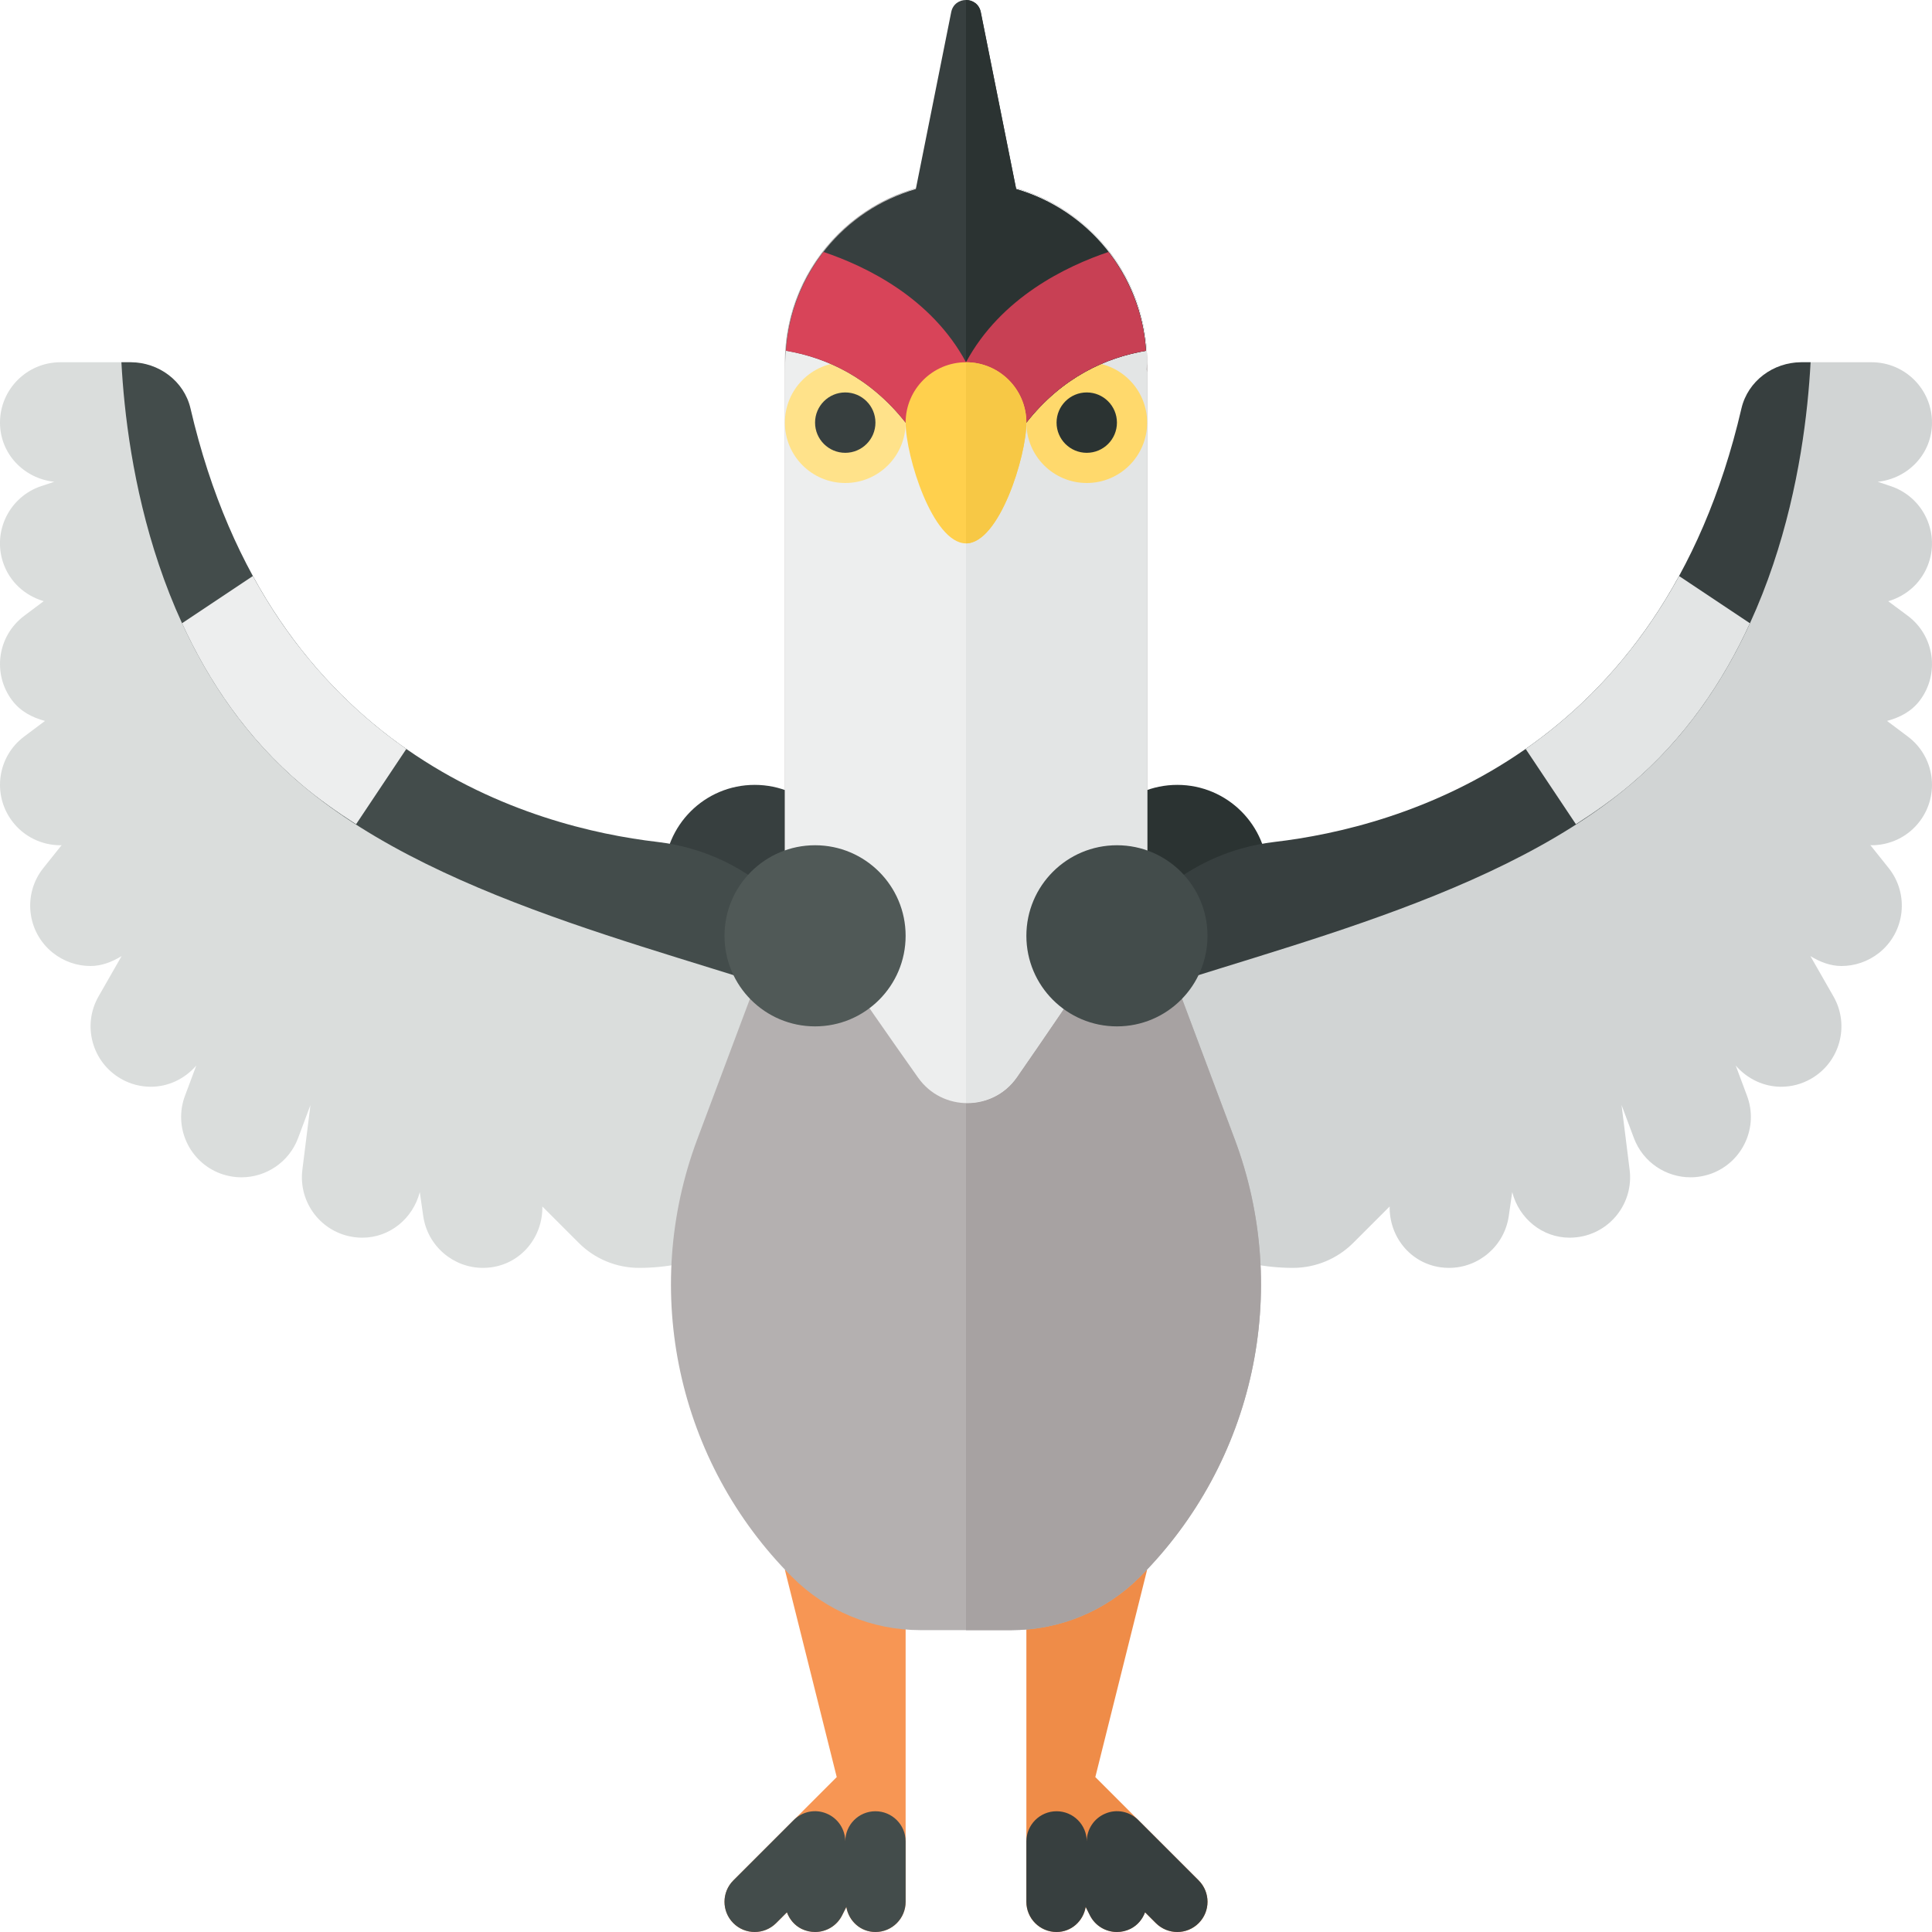 <?xml version="1.0" encoding="utf-8"?>
<!-- Generator: Adobe Illustrator 23.0.6, SVG Export Plug-In . SVG Version: 6.00 Build 0)  -->
<svg version="1.1" xmlns="http://www.w3.org/2000/svg" xmlns:xlink="http://www.w3.org/1999/xlink" x="0px" y="0px" width="32px"
	 height="32px" viewBox="0 0 32 32" enable-background="new 0 0 32 32" xml:space="preserve">
<g id="labels">
	<g>
	</g>
</g>
<g id="icons">
	<g>
		<circle fill="#2B3332" cx="19.5" cy="14.5" r="1.5"/>
		<path fill="#D1D4D4" d="M18.998,15.001l0.079-0.079c0.548-0.548,1.352-0.332,2.122-0.422c2.064-0.241,6.679-1.916,8.012-7.658
			C29.317,6.388,29.37,6,29.836,6h0.164c0,0,0,0,0,0h1c0.552,0,1,0.448,1,1c0,0.516-0.396,0.926-0.899,0.98l0.215,0.072
			c0.524,0.175,0.807,0.741,0.632,1.265c-0.108,0.324-0.367,0.552-0.673,0.641L31.6,10.2c0.442,0.331,0.531,0.958,0.2,1.4
			c-0.139,0.186-0.337,0.285-0.545,0.341L31.6,12.2c0.442,0.331,0.531,0.958,0.2,1.4c-0.196,0.262-0.497,0.4-0.801,0.4
			c-0.007,0-0.014-0.003-0.021-0.003l0.303,0.379c0.345,0.431,0.275,1.061-0.156,1.405C30.94,15.928,30.719,16,30.5,16
			c-0.183,0-0.355-0.067-0.514-0.164l0.382,0.668c0.274,0.479,0.107,1.09-0.372,1.364C29.839,17.958,29.669,18,29.501,18
			c-0.285,0-0.559-0.128-0.752-0.351l0.187,0.5c0.194,0.517-0.068,1.093-0.585,1.288C28.235,19.479,28.116,19.5,28,19.5
			c-0.405,0-0.786-0.248-0.937-0.649l-0.205-0.548l0.134,1.073c0.068,0.548-0.32,1.048-0.868,1.116
			c-0.042,0.005-0.084,0.008-0.125,0.008c-0.454,0-0.838-0.316-0.952-0.755l-0.057,0.396C24.918,20.64,24.49,21,24.001,21
			c-0.047,0-0.095-0.003-0.143-0.01c-0.504-0.072-0.849-0.511-0.841-1.007l-0.604,0.604C22.148,20.851,21.79,21,21.416,21h-0.003
			c-0.904,0-1.772-0.359-2.411-0.999l-0.002-0.002C18.359,19.359,18,18.492,18,17.588v-0.175C18,16.508,18.359,15.641,18.998,15.001
			z"/>
		<circle fill="#373F3F" cx="12.5" cy="14.5" r="1.5"/>
		<path fill="#F79654" d="M13,26l0.859,3.434l-1.712,1.712c-0.195,0.195-0.195,0.512,0,0.707C12.244,31.951,12.372,32,12.5,32
			s0.256-0.049,0.354-0.146l0.18-0.18c0.043,0.115,0.124,0.215,0.242,0.274C13.348,31.983,13.424,32,13.5,32
			c0.184,0,0.36-0.101,0.448-0.276l0.07-0.139C14.058,31.819,14.254,32,14.5,32c0.276,0,0.5-0.224,0.5-0.5V30v-1.707V26H13z"/>
		<path fill="#EF8C48" d="M19.854,31.146l-1.712-1.712L19,26h-2v2.293V30v1.5c0,0.276,0.224,0.5,0.5,0.5
			c0.246,0,0.442-0.181,0.483-0.416l0.07,0.139C18.141,31.899,18.317,32,18.5,32c0.075,0,0.151-0.017,0.223-0.053
			c0.118-0.059,0.2-0.16,0.242-0.274l0.18,0.18C19.244,31.951,19.372,32,19.5,32s0.256-0.049,0.354-0.146
			C20.049,31.658,20.049,31.342,19.854,31.146z"/>
		<path fill="#434C4B" d="M14.5,30c-0.276,0-0.5,0.224-0.5,0.5c0-0.202-0.122-0.385-0.309-0.462
			c-0.187-0.079-0.401-0.035-0.545,0.108l-1,1c-0.195,0.195-0.195,0.512,0,0.707C12.244,31.951,12.372,32,12.5,32
			s0.256-0.049,0.354-0.146l0.18-0.18c0.043,0.115,0.124,0.215,0.242,0.274C13.348,31.983,13.424,32,13.5,32
			c0.184,0,0.36-0.101,0.448-0.276l0.07-0.139C14.058,31.819,14.254,32,14.5,32c0.276,0,0.5-0.224,0.5-0.5v-1
			C15,30.224,14.776,30,14.5,30z"/>
		<path fill="#373F3F" d="M17.5,30c0.276,0,0.5,0.224,0.5,0.5c0-0.202,0.122-0.385,0.309-0.462c0.187-0.079,0.401-0.035,0.545,0.108
			l1,1c0.195,0.195,0.195,0.512,0,0.707C19.756,31.951,19.628,32,19.5,32s-0.256-0.049-0.354-0.146l-0.18-0.18
			c-0.043,0.115-0.124,0.215-0.242,0.274C18.652,31.983,18.576,32,18.5,32c-0.184,0-0.36-0.101-0.448-0.276l-0.07-0.139
			C17.942,31.819,17.746,32,17.5,32c-0.276,0-0.5-0.224-0.5-0.5v-1C17,30.224,17.224,30,17.5,30z"/>
		<path fill="#DADDDC" d="M13.001,15.001l-0.079-0.079C12.374,14.374,11.57,14.59,10.8,14.5c-2.064-0.241-6.679-1.916-8.012-7.658
			C2.682,6.388,2.629,6,2.164,6H2c0,0,0,0,0,0H1C0.448,6,0,6.448,0,7c0,0.516,0.396,0.926,0.899,0.98L0.684,8.051
			C0.16,8.226-0.124,8.792,0.051,9.316c0.108,0.324,0.367,0.552,0.673,0.641L0.4,10.2c-0.442,0.331-0.531,0.958-0.2,1.4
			c0.139,0.186,0.337,0.285,0.545,0.341L0.4,12.2c-0.442,0.331-0.531,0.958-0.2,1.4C0.396,13.862,0.697,14,1.001,14
			c0.007,0,0.014-0.003,0.021-0.003l-0.303,0.379c-0.345,0.431-0.275,1.061,0.156,1.405C1.06,15.928,1.28,16,1.5,16
			c0.183,0,0.355-0.067,0.514-0.164l-0.382,0.668c-0.274,0.479-0.107,1.09,0.372,1.364C2.16,17.958,2.331,18,2.499,18
			c0.285,0,0.559-0.128,0.752-0.351l-0.187,0.5c-0.194,0.517,0.068,1.093,0.585,1.288C3.765,19.479,3.883,19.5,4,19.5
			c0.405,0,0.786-0.248,0.937-0.649l0.205-0.548l-0.134,1.073c-0.068,0.548,0.32,1.048,0.868,1.116
			C5.918,20.498,5.96,20.5,6.001,20.5c0.454,0,0.838-0.316,0.952-0.755l0.057,0.396C7.082,20.64,7.509,21,7.999,21
			c0.047,0,0.095-0.003,0.143-0.01c0.504-0.072,0.849-0.511,0.841-1.007l0.604,0.604C9.851,20.851,10.21,21,10.584,21h0.003
			c0.904,0,1.772-0.359,2.411-0.999l0.002-0.002c0.64-0.64,0.999-1.507,0.999-2.411v-0.175C14,16.508,13.641,15.641,13.001,15.001z"
			/>
		<path fill="#B4B0B0" d="M19.191,15.509l1.259,3.357c0.944,2.517,0.329,5.354-1.571,7.254l0,0C18.316,26.684,17.553,27,16.757,27
			h-1.515c-0.796,0-1.559-0.316-2.121-0.879l0,0c-1.901-1.901-2.515-4.737-1.571-7.254l1.259-3.357
			C12.935,15.173,13,14.816,13,14.456V6c0-1.657,1.343-3,3-3h0c1.657,0,3,1.343,3,3v8.456C19,14.816,19.065,15.173,19.191,15.509z"
			/>
		<path fill="#A7A2A2" d="M16.757,27c0.796,0,1.559-0.316,2.121-0.879c1.901-1.901,2.515-4.737,1.571-7.255l-1.259-3.357
			C19.065,15.173,19,14.816,19,14.456V6c0-1.657-1.343-3-3-3v24H16.757z"/>
		<path fill="#EDEEEE" d="M19,14.456V6.17c0-0.018-0.01-0.033-0.012-0.051C18.99,6.078,19,6.041,19,6
			c0-1.71-1.431-3.086-3.161-2.996C14.216,3.089,13,4.545,13,6.17l0,8.287c0,0.236,1.31,2.126,2.207,3.393
			c0.4,0.565,1.24,0.561,1.635-0.008C17.721,16.574,19,14.692,19,14.456z"/>
		<path fill="#373F3F" d="M18.998,15.001l0.079-0.079c0.548-0.548,1.264-0.887,2.034-0.977c2.064-0.241,6.399-1.439,7.733-7.181
			C28.95,6.311,29.37,6,29.836,6h0.153c-0.087,1.647-0.572,4.959-2.989,7c-2.394,2.022-6.415,2.799-8.934,3.748
			C18.196,16.091,18.518,15.482,18.998,15.001z"/>
		<path fill="#E3E5E5" d="M27.811,9.541l1.173,0.782C28.541,11.291,27.906,12.235,27,13c-0.278,0.235-0.582,0.449-0.898,0.652
			l-0.832-1.247C26.205,11.751,27.105,10.833,27.811,9.541z"/>
		<path fill="#434C4B" d="M13.001,15.001l-0.079-0.079c-0.548-0.548-1.264-0.887-2.034-0.977c-2.064-0.241-6.399-1.439-7.733-7.181
			C3.049,6.311,2.629,6,2.164,6H2.011C2.098,7.647,2.583,10.959,5,13c2.394,2.022,6.415,2.799,8.934,3.748
			C13.804,16.091,13.482,15.482,13.001,15.001z"/>
		<circle fill="#505957" cx="13.5" cy="15.5" r="1.5"/>
		<path fill="#E3E5E5" d="M16,3.013v15.252c0.318,0.007,0.639-0.13,0.842-0.423C17.721,16.574,19,14.692,19,14.456V6.17
			c0-0.018-0.01-0.033-0.012-0.051C18.99,6.078,19,6.041,19,6C19,4.344,17.655,3.014,16,3.013z"/>
		<circle fill="#FFE28A" cx="14" cy="7" r="1"/>
		<circle fill="#FFD96C" cx="18" cy="7" r="1"/>
		<path fill="#373F3F" d="M16.831,3.131l-0.586-2.93c-0.054-0.268-0.437-0.268-0.49,0l-0.586,2.93
			c-1.186,0.346-2.068,1.398-2.15,2.678C13.685,5.923,14.406,6.247,15,7h1h1c0.594-0.753,1.315-1.077,1.981-1.19
			C18.899,4.529,18.018,3.477,16.831,3.131z"/>
		<path fill="#D84459" d="M13.639,4.173c-0.353,0.46-0.58,1.021-0.62,1.637C13.685,5.923,14.406,6.247,15,7h1V6
			C15.42,4.924,14.333,4.407,13.639,4.173z"/>
		<path fill="#2B3332" d="M17,7c0.594-0.753,1.315-1.077,1.981-1.19c-0.082-1.28-0.963-2.332-2.15-2.678l-0.586-2.93
			C16.218,0.067,16.109,0,16,0v7H17z"/>
		<path fill="#C84054" d="M18.981,5.81c-0.039-0.615-0.267-1.177-0.62-1.637C17.667,4.407,16.58,4.924,16,6v1h1
			C17.594,6.247,18.315,5.923,18.981,5.81z"/>
		<path fill="#FFD04D" d="M17,7c0,0.552-0.448,2-1,2c-0.552,0-1-1.448-1-2s0.448-1,1-1C16.552,6,17,6.448,17,7z"/>
		<circle fill="#373F3F" cx="14" cy="7" r="0.5"/>
		<circle fill="#2B3332" cx="18" cy="7" r="0.5"/>
		<path fill="#EDEEEE" d="M4.188,9.541l-1.173,0.782C3.459,11.291,4.094,12.235,5,13c0.278,0.235,0.582,0.449,0.898,0.652
			l0.832-1.247C5.794,11.751,4.894,10.833,4.188,9.541z"/>
		<path fill="#F7C845" d="M17,7c0-0.552-0.448-1-1-1v3C16.552,9,17,7.552,17,7z"/>
		<circle fill="#434C4B" cx="18.5" cy="15.5" r="1.5"/>
	</g>
</g>
</svg>
